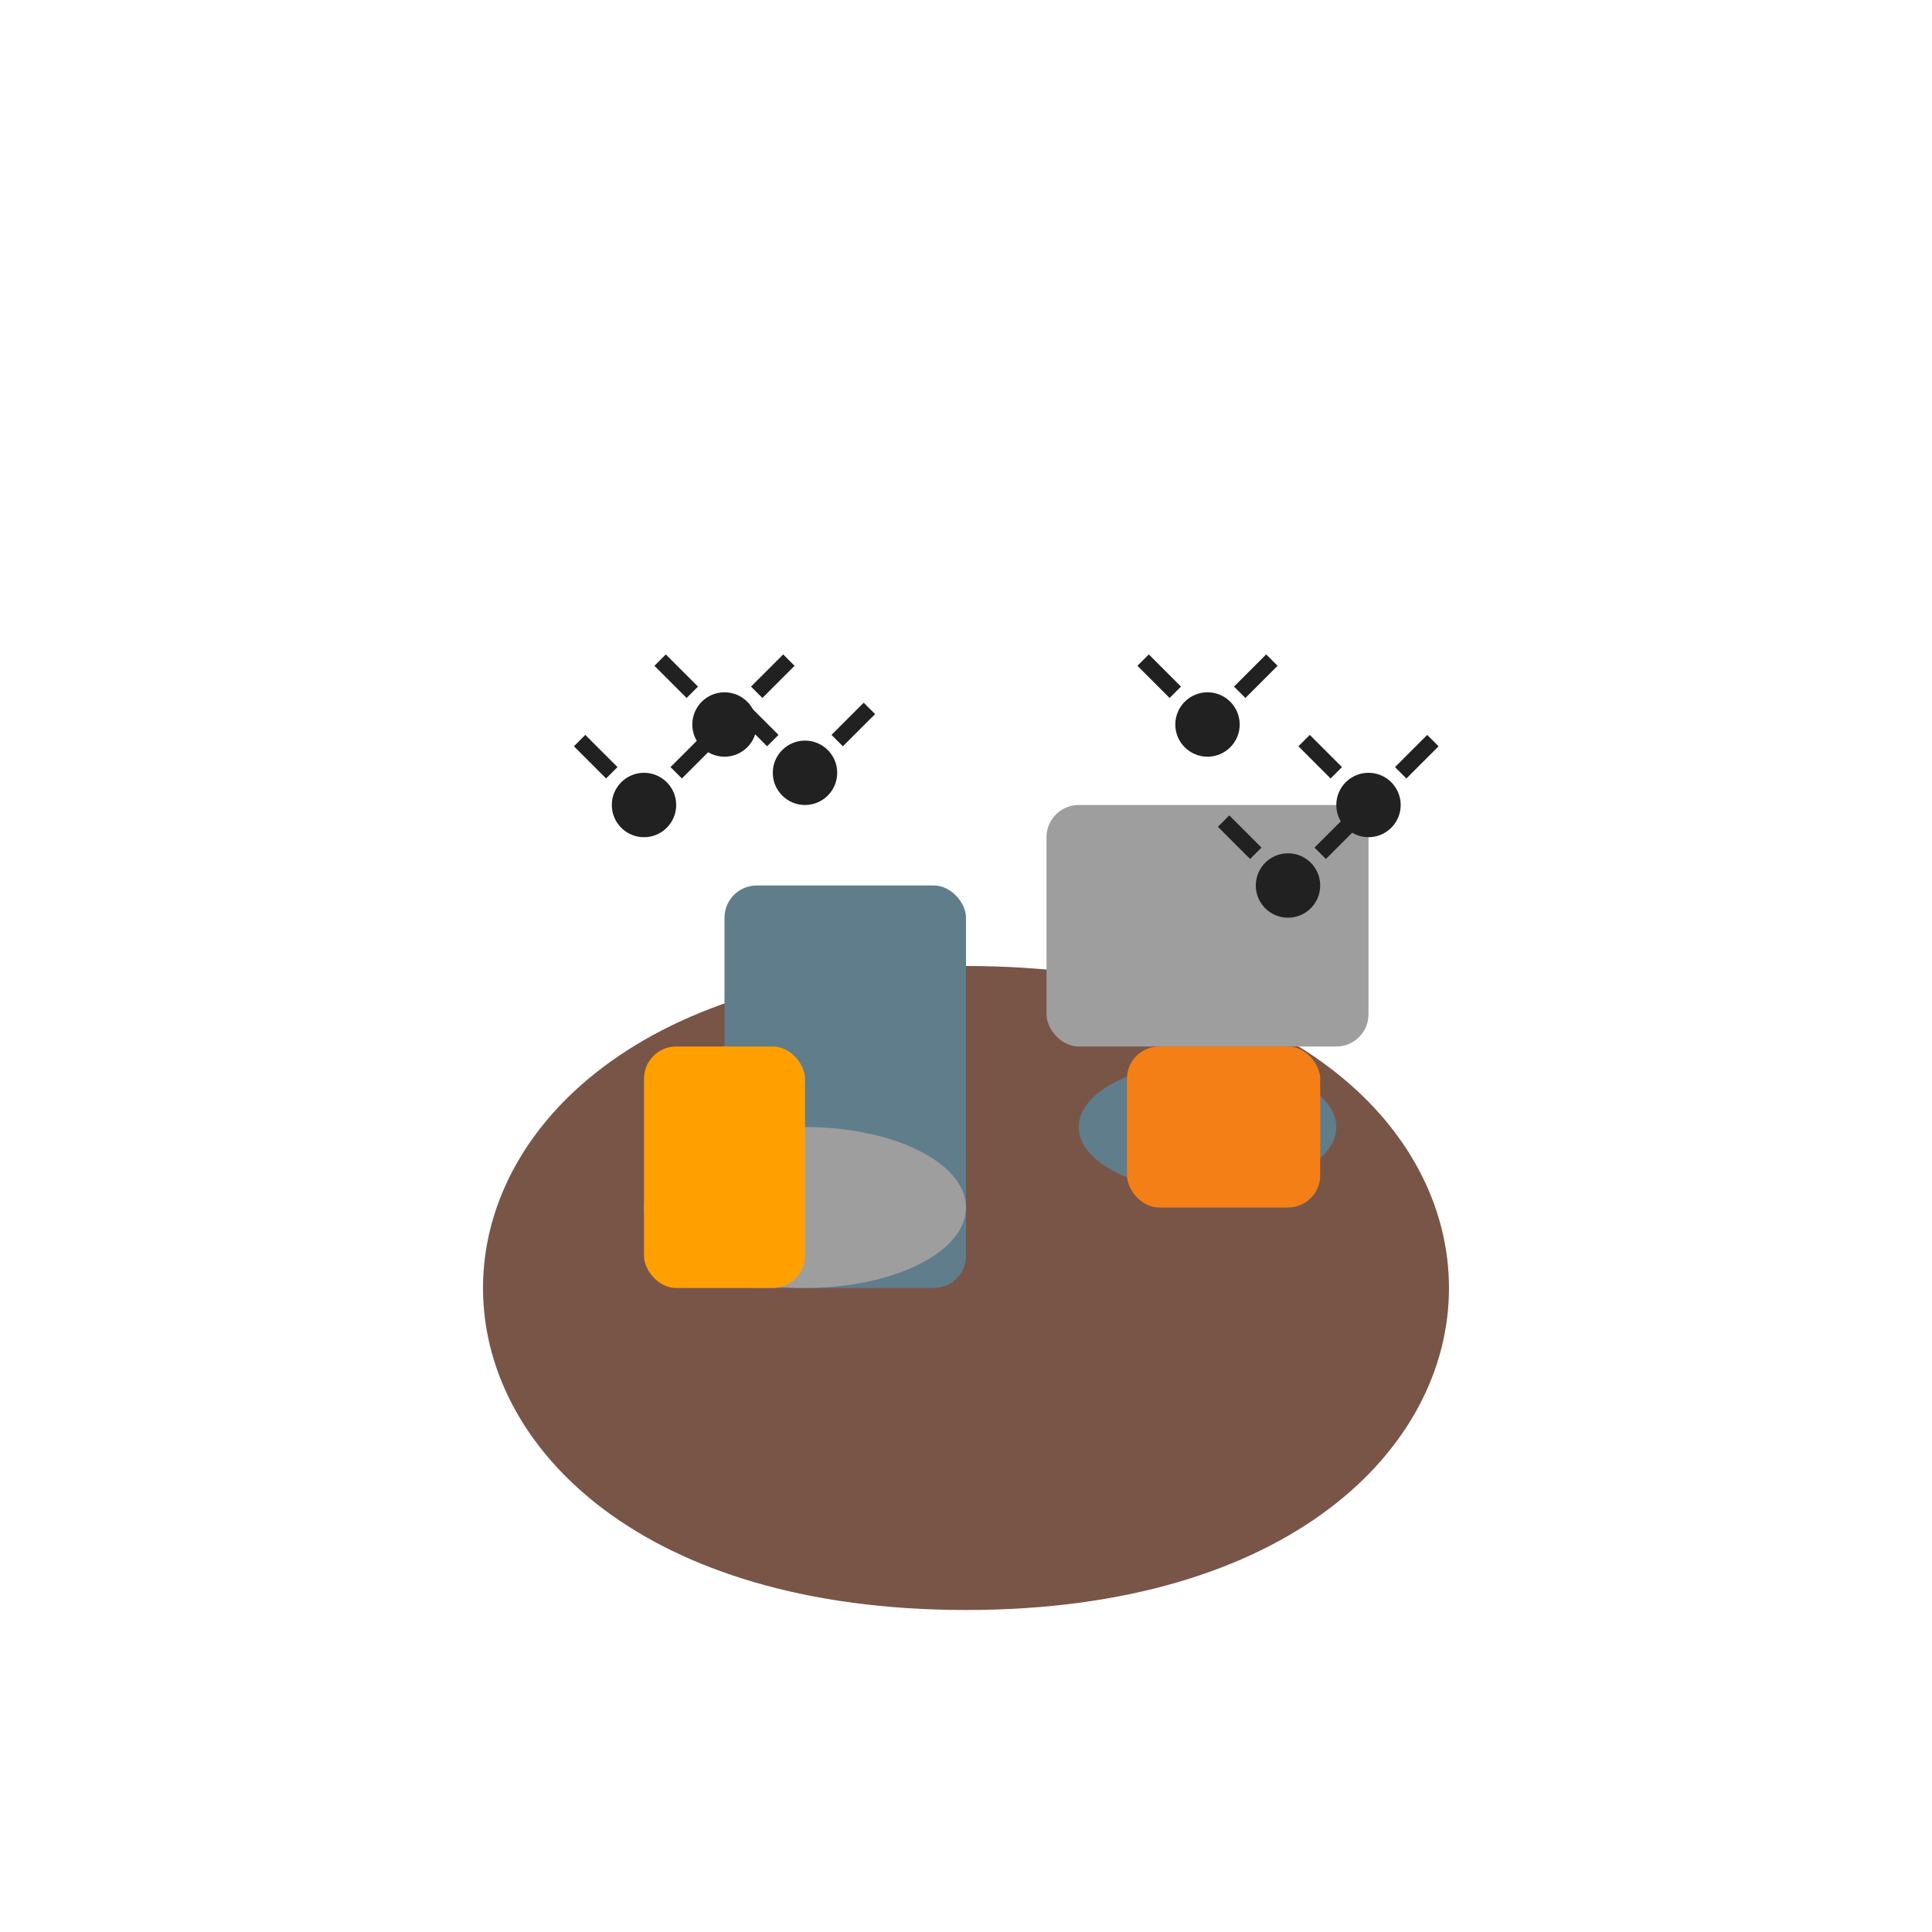 <?xml version="1.0" encoding="UTF-8"?>
<svg width="120" height="120" viewBox="0 0 120 120" fill="none" xmlns="http://www.w3.org/2000/svg">
  <!-- Trash Pile -->
  <path d="M30 80C30 70 40 60 60 60C80 60 90 70 90 80C90 90 80 100 60 100C40 100 30 90 30 80Z" fill="#795548"/>
  
  <!-- Trash Items -->
  <rect x="45" y="55" width="15" height="25" rx="2" fill="#607D8B"/>
  <rect x="65" y="50" width="20" height="15" rx="2" fill="#9E9E9E"/>
  <ellipse cx="50" cy="75" rx="10" ry="5" fill="#9E9E9E"/>
  <ellipse cx="75" cy="70" rx="8" ry="4" fill="#607D8B"/>
  <rect x="40" y="65" width="10" height="15" rx="2" fill="#FFA000"/>
  <rect x="70" y="65" width="12" height="10" rx="2" fill="#F57F17"/>
  
  <!-- Flies -->
  <circle cx="40" cy="50" r="2" fill="#212121"/>
  <circle cx="45" cy="45" r="2" fill="#212121"/>
  <circle cx="50" cy="48" r="2" fill="#212121"/>
  <circle cx="80" cy="55" r="2" fill="#212121"/>
  <circle cx="85" cy="50" r="2" fill="#212121"/>
  <circle cx="75" cy="45" r="2" fill="#212121"/>
  
  <!-- Fly Wings -->
  <path d="M38 48L36 46" stroke="#212121" stroke-width="1"/>
  <path d="M42 48L44 46" stroke="#212121" stroke-width="1"/>
  <path d="M43 43L41 41" stroke="#212121" stroke-width="1"/>
  <path d="M47 43L49 41" stroke="#212121" stroke-width="1"/>
  <path d="M48 46L46 44" stroke="#212121" stroke-width="1"/>
  <path d="M52 46L54 44" stroke="#212121" stroke-width="1"/>
  <path d="M78 53L76 51" stroke="#212121" stroke-width="1"/>
  <path d="M82 53L84 51" stroke="#212121" stroke-width="1"/>
  <path d="M83 48L81 46" stroke="#212121" stroke-width="1"/>
  <path d="M87 48L89 46" stroke="#212121" stroke-width="1"/>
  <path d="M73 43L71 41" stroke="#212121" stroke-width="1"/>
  <path d="M77 43L79 41" stroke="#212121" stroke-width="1"/>
</svg>
